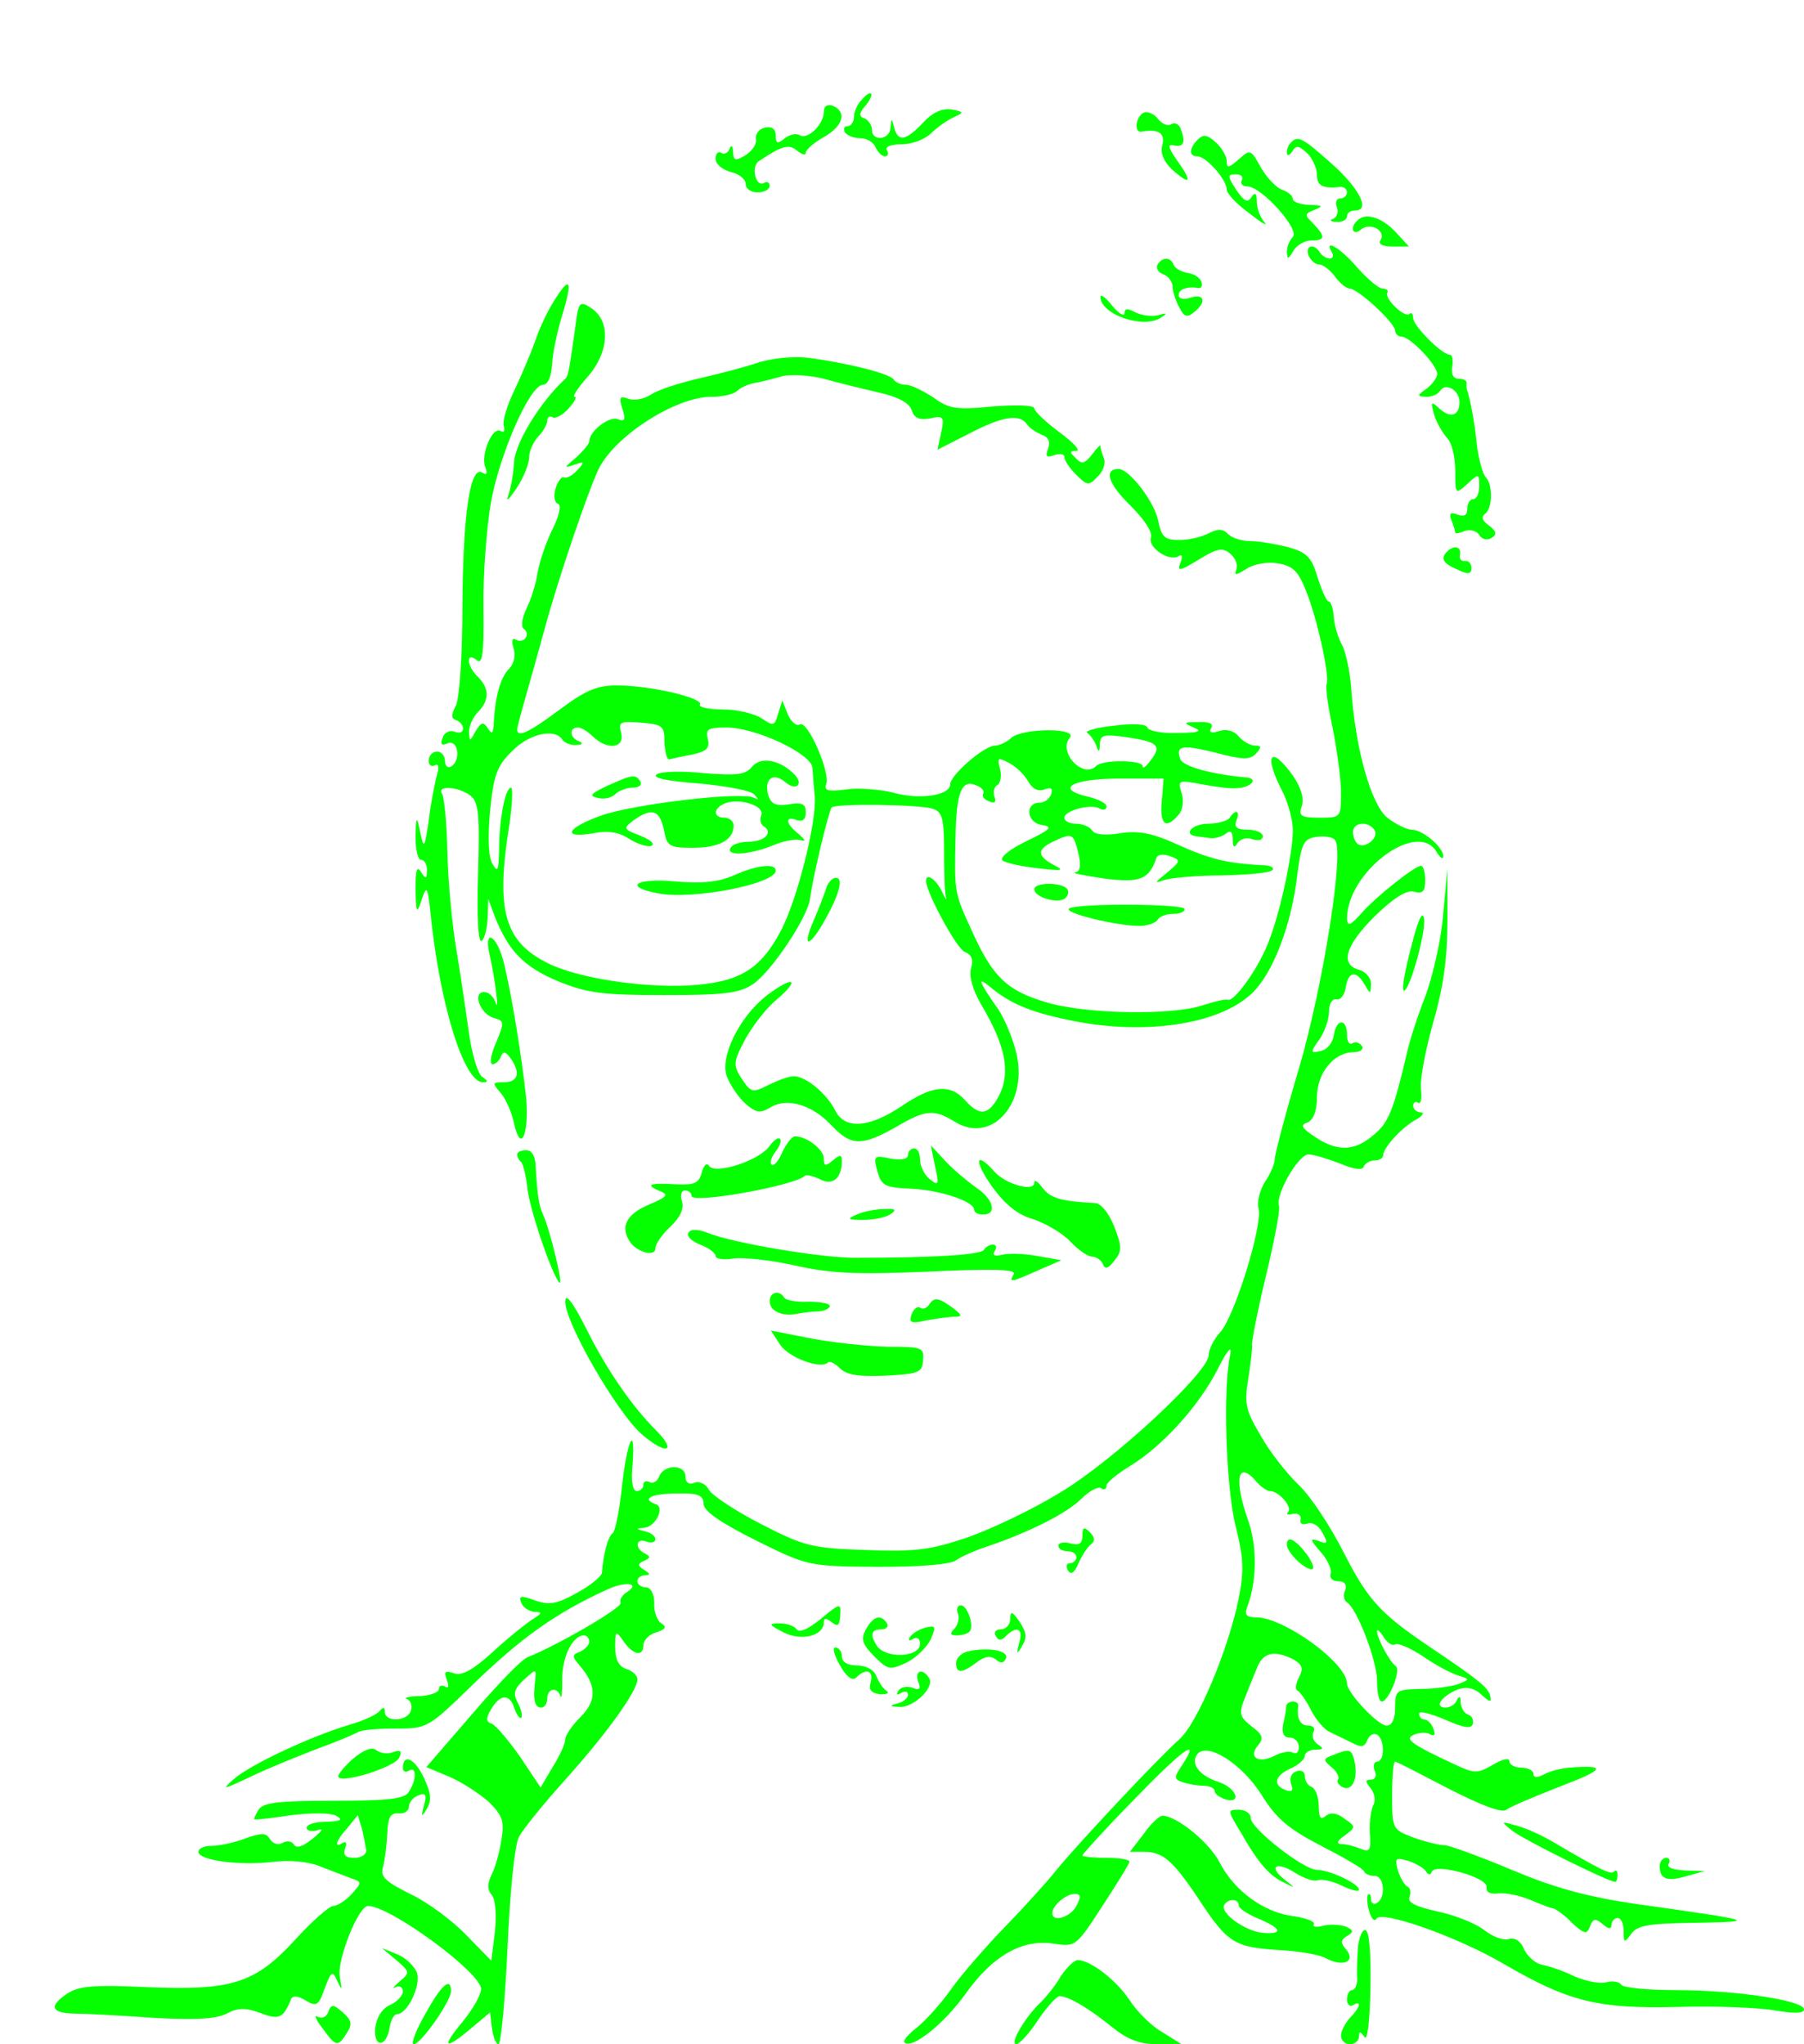 <?xml version="1.0" standalone="no"?>
<!DOCTYPE svg PUBLIC "-//W3C//DTD SVG 20010904//EN"
 "http://www.w3.org/TR/2001/REC-SVG-20010904/DTD/svg10.dtd">
<svg version="1.0" xmlns="http://www.w3.org/2000/svg"
 width="300pt" height="340pt" viewBox="0 0 300 340"
 preserveAspectRatio="xMidYMid meet">
<g transform="translate(0,340) scale(0.1,-0.1)"
fill="#05FF00" stroke="none">
<path d="M1433 3234 c-7 -7 -13 -20 -13 -29 0 -8 -5 -15 -11 -15 -5 0 -7 -4
-4 -10 3 -5 15 -10 26 -10 11 0 22 -7 25 -15 4 -8 10 -15 16 -15 5 0 6 5 3 10
-4 6 7 10 24 10 17 0 39 8 49 18 10 10 27 22 38 27 18 8 17 9 -4 13 -16 2 -31
-5 -47 -22 -28 -30 -42 -33 -48 -8 -4 16 -5 16 -6 0 -1 -21 -31 -24 -31 -4 0
8 -6 16 -12 19 -10 3 -10 8 1 21 17 20 11 30 -6 10z"/>
<path d="M1370 3214 c0 -21 -27 -47 -40 -39 -6 4 -17 1 -25 -5 -12 -10 -15 -9
-15 5 0 10 -6 15 -17 13 -10 -2 -17 -10 -16 -19 2 -8 -6 -20 -17 -27 -17 -10
-20 -10 -21 5 0 11 -3 13 -6 5 -2 -6 -9 -10 -14 -6 -5 3 -9 -2 -9 -10 0 -9 11
-18 25 -22 14 -3 25 -12 25 -20 0 -8 9 -14 20 -14 11 0 20 5 20 11 0 5 -4 8
-9 5 -14 -9 -23 27 -9 36 39 26 50 29 64 17 8 -6 14 -8 14 -3 0 5 14 17 30 26
32 18 39 42 15 52 -9 3 -15 0 -15 -10z"/>
<path d="M1903 3213 c-14 -5 -18 -34 -5 -32 28 5 40 -2 35 -22 -4 -13 2 -27
15 -40 31 -28 36 -23 11 12 -17 24 -18 30 -6 27 16 -3 19 6 10 29 -3 7 -10 10
-16 6 -5 -3 -15 1 -21 9 -6 8 -17 13 -23 11z"/>
<path d="M1992 3168 c-15 -15 -15 -28 -1 -28 15 0 49 -39 49 -55 0 -7 17 -25
38 -40 20 -16 31 -22 25 -15 -7 8 -13 23 -13 35 0 14 -3 16 -9 7 -6 -10 -12
-7 -25 12 -15 23 -15 26 -1 26 9 0 13 -4 10 -10 -3 -5 1 -10 9 -10 24 0 88
-72 76 -84 -6 -6 -10 -17 -10 -25 1 -13 2 -13 11 2 5 9 19 17 29 17 24 0 25 6
4 28 -15 15 -15 16 2 23 15 6 14 8 -8 8 -16 1 -28 5 -28 10 0 5 -8 12 -17 15
-10 3 -26 20 -36 37 -17 31 -18 31 -37 14 -17 -15 -20 -15 -20 -3 0 8 -8 22
-18 31 -14 13 -21 14 -30 5z"/>
<path d="M2147 3163 c-4 -3 -7 -11 -7 -17 0 -6 4 -5 9 2 6 11 11 10 25 -3 9
-9 16 -25 16 -36 0 -18 10 -23 38 -20 6 1 12 -3 12 -9 0 -5 -5 -10 -11 -10 -6
0 -9 -6 -6 -14 3 -8 1 -17 -6 -20 -7 -2 -4 -5 6 -5 9 -1 17 4 17 9 0 6 6 10
14 10 26 0 5 39 -42 80 -46 41 -54 45 -65 33z"/>
<path d="M2257 3033 c-13 -12 -7 -26 6 -15 15 13 42 -1 33 -17 -5 -7 3 -11 20
-11 l27 0 -23 25 c-23 24 -50 32 -63 18z"/>
<path d="M2176 2975 c4 -8 11 -15 18 -15 6 0 18 -9 26 -20 8 -11 19 -20 25
-20 14 -1 75 -57 75 -70 0 -5 5 -10 11 -10 14 0 59 -47 59 -62 0 -6 -8 -17
-17 -24 -17 -12 -17 -13 -1 -14 9 0 19 4 23 10 9 15 34 0 32 -21 -1 -22 -17
-25 -36 -6 -11 10 -12 8 -6 -13 4 -13 14 -30 21 -38 8 -7 14 -32 14 -54 0 -40
0 -41 20 -23 19 18 20 17 20 -3 0 -12 -4 -22 -10 -22 -5 0 -10 -7 -10 -16 0
-11 -5 -14 -16 -10 -12 5 -15 2 -10 -10 3 -8 6 -17 6 -20 0 -2 7 -1 16 3 9 3
20 0 24 -7 4 -7 13 -9 20 -5 10 6 9 11 -4 21 -11 8 -13 14 -7 19 13 8 14 48 2
61 -5 5 -12 29 -15 54 -4 40 -11 75 -16 90 -1 3 -2 8 -1 13 0 4 -5 7 -13 7 -9
0 -13 7 -11 20 2 11 0 20 -4 20 -13 0 -61 48 -61 61 0 7 -3 10 -6 7 -7 -8 -42
25 -37 35 2 4 -1 7 -8 7 -6 0 -25 16 -42 35 -27 32 -57 50 -42 25 3 -5 2 -10
-4 -10 -5 0 -13 5 -16 10 -10 16 -25 12 -19 -5z"/>
<path d="M1925 2960 c-3 -6 1 -13 9 -16 9 -3 16 -13 16 -21 0 -8 5 -23 11 -34
8 -16 13 -18 25 -8 21 17 17 31 -6 24 -11 -4 -20 -2 -20 4 0 10 14 15 33 12 5
-1 7 4 5 10 -2 7 -13 14 -23 15 -11 2 -21 8 -23 13 -5 14 -19 14 -27 1z"/>
<path d="M921 2899 c-12 -19 -26 -50 -32 -69 -7 -19 -22 -55 -34 -80 -12 -25
-20 -51 -17 -59 2 -8 0 -11 -5 -8 -14 9 -34 -39 -26 -60 4 -10 3 -14 -5 -9
-20 12 -32 -67 -33 -220 0 -86 -5 -156 -11 -168 -8 -15 -8 -21 1 -24 6 -2 11
-8 11 -14 0 -6 -6 -8 -14 -5 -8 3 -17 -1 -20 -10 -4 -11 -2 -14 9 -9 17 6 22
-29 5 -39 -5 -3 -10 1 -10 9 0 9 -6 16 -13 16 -8 0 -14 -7 -14 -15 0 -8 5 -11
10 -8 6 4 8 -3 3 -18 -3 -13 -10 -46 -13 -74 -7 -46 -8 -48 -14 -20 -6 29 -7
29 -8 -7 0 -21 4 -38 9 -38 6 0 10 -8 10 -17 0 -15 -2 -16 -10 -3 -7 11 -9 2
-9 -30 1 -37 2 -41 9 -20 9 28 11 26 15 -10 15 -157 56 -290 88 -290 9 0 9 2
-1 9 -7 4 -17 37 -22 72 -5 35 -14 98 -21 139 -7 41 -14 114 -15 162 -1 48 -5
92 -9 98 -9 14 27 12 47 -3 14 -11 16 -30 13 -130 -2 -72 0 -115 6 -112 5 4 9
21 10 38 l1 32 11 -30 c23 -57 48 -83 105 -107 49 -20 74 -23 177 -23 100 0
124 3 147 18 31 21 91 111 95 142 4 33 31 146 36 152 7 7 145 5 168 -2 16 -5
19 -17 19 -70 0 -35 1 -69 3 -77 2 -7 -1 -3 -7 10 -9 19 -26 31 -26 17 0 -19
51 -113 64 -118 12 -5 15 -13 11 -27 -4 -13 2 -36 18 -63 39 -66 47 -109 30
-146 -18 -36 -33 -39 -58 -11 -25 28 -55 25 -106 -10 -54 -36 -94 -39 -110 -7
-14 28 -49 57 -69 57 -8 0 -27 -7 -43 -15 -26 -13 -28 -12 -43 10 -15 23 -15
28 5 66 12 22 35 52 52 66 41 35 29 41 -15 8 -46 -35 -80 -104 -67 -136 5 -13
18 -33 30 -44 18 -16 25 -17 42 -7 27 17 69 5 101 -29 33 -35 50 -36 107 -4
51 30 64 31 101 8 62 -36 122 36 99 120 -6 23 -19 53 -28 67 -33 47 -37 57
-15 39 32 -27 66 -42 129 -55 124 -27 252 -9 307 44 34 32 65 111 75 194 7 56
11 63 32 66 13 2 27 0 31 -5 16 -17 -19 -239 -59 -377 -23 -77 -41 -146 -41
-153 0 -8 -7 -25 -16 -38 -9 -14 -14 -34 -11 -45 7 -28 -40 -180 -64 -206 -10
-11 -19 -28 -19 -38 0 -28 -160 -177 -248 -229 -44 -27 -113 -60 -153 -74 -62
-21 -86 -24 -169 -21 -90 3 -102 6 -174 43 -43 22 -82 48 -87 57 -5 10 -16 15
-24 12 -9 -4 -15 0 -15 10 0 21 -36 21 -44 0 -3 -8 -10 -12 -16 -9 -5 3 -10 1
-10 -4 0 -6 -5 -11 -11 -11 -7 0 -10 17 -7 45 5 72 -10 36 -18 -40 -4 -38 -11
-72 -15 -75 -8 -5 -16 -36 -18 -66 -1 -6 -19 -21 -41 -33 -34 -19 -46 -21 -70
-13 -24 9 -28 8 -23 -4 3 -8 13 -14 22 -15 13 0 13 -2 -3 -12 -11 -7 -41 -31
-67 -55 -33 -30 -52 -40 -64 -35 -15 5 -17 3 -12 -11 4 -10 3 -15 -3 -11 -6 3
-10 1 -10 -4 0 -6 -15 -11 -32 -12 -18 0 -28 -3 -21 -5 7 -3 9 -12 6 -20 -6
-17 -43 -19 -43 -1 0 8 -3 8 -8 2 -4 -6 -27 -17 -52 -24 -63 -19 -160 -64
-190 -89 -23 -20 -20 -19 29 4 29 14 79 34 110 46 31 11 61 24 66 27 6 4 34 6
63 6 52 0 54 1 125 70 83 81 141 122 226 161 32 15 58 11 32 -5 -7 -5 -11 -12
-9 -17 3 -8 -106 -71 -154 -90 -10 -3 -51 -46 -93 -95 l-76 -88 38 -16 c21 -9
50 -28 66 -42 23 -23 26 -33 21 -62 -3 -20 -10 -46 -16 -58 -8 -16 -8 -26 0
-35 6 -8 8 -33 5 -61 l-6 -48 -42 43 c-23 24 -65 55 -93 68 -42 21 -50 29 -45
45 3 11 6 36 7 55 1 27 5 35 19 34 9 -1 17 4 17 11 0 7 7 16 16 19 12 5 14 1
9 -17 -5 -19 -4 -20 5 -5 8 14 7 26 -6 53 -15 31 -34 39 -34 14 0 -6 5 -7 10
-4 13 8 13 -15 0 -35 -7 -12 -33 -15 -125 -15 -91 0 -118 -3 -125 -15 -5 -8
-8 -15 -7 -16 1 -1 29 2 61 7 35 4 66 4 75 -1 12 -7 8 -9 -16 -10 -18 0 -33
-4 -33 -10 0 -5 8 -7 18 -4 11 4 8 -1 -8 -14 -16 -13 -27 -17 -31 -10 -4 6
-12 7 -19 3 -7 -4 -16 -2 -21 6 -6 11 -14 11 -42 1 -18 -7 -43 -12 -55 -12
-12 0 -22 -4 -22 -10 0 -14 66 -23 121 -17 30 4 61 1 81 -7 18 -7 41 -16 52
-20 18 -6 18 -7 1 -26 -10 -11 -24 -20 -31 -20 -6 0 -35 -25 -63 -56 -67 -73
-105 -85 -248 -79 -85 4 -111 2 -130 -10 -32 -21 -29 -33 10 -34 17 0 76 -3
131 -7 72 -4 105 -2 123 7 19 10 31 10 56 1 31 -12 38 -9 51 23 2 6 11 6 24
-2 18 -11 22 -9 32 20 11 29 13 30 21 12 8 -17 8 -15 4 7 -5 28 31 118 47 118
37 0 188 -111 188 -138 0 -10 -14 -34 -31 -55 -36 -43 -30 -48 15 -10 l31 26
3 -26 c2 -15 7 -27 11 -27 4 0 11 73 15 161 4 94 12 171 19 184 7 13 41 55 77
95 70 78 120 148 120 167 0 6 -8 14 -18 17 -13 4 -19 16 -19 36 0 28 1 29 14
10 16 -23 33 -26 33 -6 0 8 10 18 21 21 16 5 18 9 9 15 -7 4 -13 19 -12 34 0
15 -6 26 -14 26 -8 0 -14 5 -14 10 0 6 6 10 13 10 9 0 8 3 -2 9 -11 7 -11 10
0 15 11 5 11 7 2 12 -18 8 -16 27 2 20 8 -3 15 -1 15 4 0 5 -8 11 -17 13 -16
4 -16 5 -2 6 19 1 35 34 20 39 -26 9 -7 18 34 18 36 1 45 -3 45 -17 0 -12 27
-31 87 -61 87 -43 87 -43 203 -44 71 0 121 4 130 11 8 6 33 17 55 24 67 23
129 54 153 78 13 13 28 21 33 18 5 -4 9 -2 9 4 0 5 17 19 38 32 53 32 114 98
146 160 16 32 25 43 22 27 -13 -57 -7 -225 9 -287 13 -52 14 -73 5 -119 -17
-85 -69 -209 -99 -235 -35 -31 -169 -174 -204 -217 -15 -19 -54 -62 -86 -95
-32 -33 -72 -79 -89 -103 -17 -24 -42 -52 -57 -64 -14 -11 -24 -22 -21 -25 12
-12 65 30 101 80 46 65 96 93 149 84 34 -5 36 -4 78 61 24 37 45 70 46 75 2 4
-15 7 -37 7 -23 0 -41 2 -41 4 0 2 37 43 83 90 81 84 115 110 84 62 -15 -22
-15 -25 -1 -30 9 -3 24 -6 35 -6 10 0 19 -4 19 -9 0 -5 9 -11 19 -14 27 -7 16
20 -12 29 -31 10 -47 29 -37 45 15 24 76 -14 109 -68 24 -38 44 -55 98 -83 37
-19 70 -38 71 -42 2 -5 10 -8 18 -8 16 0 19 -36 4 -45 -5 -3 -10 -1 -10 6 0 7
-2 10 -5 8 -2 -3 -2 -15 2 -28 3 -12 9 -18 12 -12 9 14 134 -30 211 -75 108
-63 156 -75 288 -72 65 2 138 -1 165 -6 31 -5 47 -5 47 2 0 15 -114 32 -213
32 -47 0 -88 4 -91 9 -3 5 -15 7 -25 4 -11 -3 -34 2 -53 10 -18 9 -42 17 -53
19 -11 2 -24 13 -30 25 -6 15 -16 21 -26 18 -9 -3 -27 4 -41 15 -14 11 -49 25
-78 31 -36 8 -50 15 -46 24 3 8 1 15 -3 17 -5 2 -12 14 -16 26 -6 22 -5 23 17
17 12 -4 26 -12 29 -17 4 -7 8 -7 10 -1 6 15 95 -10 91 -26 -1 -8 6 -12 20
-10 13 1 37 -4 53 -11 17 -7 34 -14 38 -14 4 -1 19 -11 31 -24 21 -19 25 -20
30 -6 5 13 9 14 21 4 10 -9 15 -9 15 -1 0 6 5 11 10 11 6 0 10 -10 10 -22 0
-20 1 -20 13 -4 10 14 30 17 107 18 105 2 102 3 -104 32 -80 12 -133 27 -202
56 -52 22 -102 40 -111 41 -10 0 -34 6 -53 13 -34 13 -35 14 -35 69 0 32 2 57
5 57 3 0 43 -21 89 -45 55 -28 89 -41 96 -35 6 5 47 22 90 39 74 28 78 36 15
31 -14 -1 -33 -6 -42 -11 -12 -6 -18 -6 -18 1 0 5 -9 10 -20 10 -11 0 -20 5
-20 11 0 6 -12 3 -27 -6 -26 -15 -31 -15 -63 0 -73 34 -86 43 -68 50 10 4 22
4 27 0 7 -3 8 0 5 9 -3 9 -10 16 -15 16 -5 0 -9 4 -9 10 0 5 19 0 43 -10 29
-13 43 -16 46 -8 2 7 -1 14 -7 16 -7 2 -12 11 -13 20 0 11 -2 12 -6 5 -2 -7
-11 -13 -19 -13 -20 0 -7 19 20 30 14 5 27 3 39 -8 15 -14 18 -14 15 -2 -3 13
-20 27 -102 82 -80 54 -101 77 -140 153 -22 44 -56 96 -76 115 -20 19 -49 56
-64 83 -25 42 -27 53 -20 95 4 26 7 51 6 55 -1 4 9 56 23 114 14 58 24 111 22
117 -7 18 32 86 49 86 8 0 31 -7 52 -15 24 -10 38 -12 40 -5 2 5 10 10 18 10
8 0 14 4 14 8 0 13 31 47 55 60 11 6 14 12 8 12 -7 0 -13 5 -13 11 0 5 4 8 8
5 5 -3 7 7 5 22 -2 15 7 64 20 110 17 59 24 107 24 170 l0 87 -7 -75 c-3 -41
-17 -102 -29 -135 -13 -33 -27 -76 -31 -95 -23 -98 -31 -117 -55 -137 -32 -28
-61 -29 -98 -4 -23 15 -25 20 -13 24 10 4 16 19 16 42 0 40 28 75 61 75 11 0
17 5 14 10 -4 6 -11 8 -16 5 -5 -4 -9 3 -9 14 0 28 -18 27 -22 -1 -2 -13 -11
-24 -22 -26 -17 -4 -18 -3 -2 19 9 13 16 34 16 46 0 13 5 22 12 21 7 -2 14 7
16 20 4 26 17 29 31 5 10 -17 10 -17 11 0 0 11 -9 21 -20 24 -32 9 -23 40 26
89 32 31 53 44 65 41 15 -4 19 0 19 19 0 13 -3 24 -7 24 -10 0 -76 -52 -100
-80 -17 -19 -22 -21 -23 -9 -1 78 117 167 149 112 6 -10 11 -13 11 -7 0 15
-34 44 -52 44 -8 0 -27 9 -41 20 -27 22 -53 114 -60 215 -2 28 -9 60 -15 72
-7 12 -13 33 -14 47 -1 15 -5 26 -9 26 -3 0 -11 18 -18 40 -10 33 -17 41 -49
50 -20 5 -48 10 -62 10 -15 0 -31 5 -38 12 -9 9 -17 9 -34 0 -13 -6 -35 -11
-50 -10 -21 0 -27 6 -32 32 -6 31 -48 86 -66 86 -25 0 -17 -25 19 -60 24 -24
38 -45 35 -54 -6 -16 30 -41 46 -31 6 4 7 -1 3 -11 -6 -15 -1 -14 30 5 31 19
40 21 53 10 8 -7 13 -18 10 -26 -4 -11 -1 -10 17 1 12 8 35 12 52 9 25 -4 34
-13 47 -46 19 -47 40 -145 34 -155 -2 -4 2 -36 10 -72 7 -36 14 -84 14 -107 0
-43 0 -43 -36 -43 -31 0 -35 3 -29 20 4 13 -2 31 -15 50 -38 53 -49 34 -17
-27 9 -18 17 -47 17 -65 -1 -44 -23 -144 -43 -191 -18 -43 -55 -93 -65 -90 -4
2 -23 -3 -42 -9 -50 -17 -195 -15 -260 5 -65 19 -89 42 -123 117 -30 65 -30
65 -28 155 1 78 10 99 34 89 9 -3 15 -10 12 -14 -3 -4 2 -10 10 -13 9 -4 12
-1 9 7 -3 8 -1 17 4 20 6 3 8 16 5 27 -5 19 -4 20 15 10 12 -6 26 -20 32 -31
7 -12 16 -17 27 -13 11 4 14 2 11 -8 -3 -8 -11 -14 -19 -14 -25 0 -22 -33 3
-37 20 -3 16 -7 -25 -27 -27 -13 -45 -27 -40 -32 4 -4 31 -10 58 -13 42 -5 46
-4 28 5 -30 16 -29 27 2 41 29 13 30 12 39 -24 4 -19 2 -28 -6 -29 -7 -1 14
-5 47 -10 60 -8 76 -2 88 34 2 6 11 7 23 3 18 -7 18 -8 -6 -28 -20 -16 -21
-18 -5 -12 11 4 55 8 97 8 42 1 80 4 84 9 4 4 -4 8 -17 8 -58 3 -87 10 -140
34 -44 20 -67 24 -97 19 -25 -4 -42 -2 -46 5 -4 6 -16 11 -27 11 -10 0 -19 4
-19 10 0 12 45 24 59 15 6 -3 11 -2 11 4 0 5 -14 12 -31 16 -56 13 -26 30 52
30 l74 0 -3 -37 c-4 -40 7 -48 28 -23 7 8 9 23 5 36 -7 21 -5 22 31 15 22 -4
48 -8 58 -7 25 0 41 16 18 18 -56 5 -104 18 -109 30 -9 23 3 25 59 11 45 -12
57 -12 67 -1 9 10 9 13 -2 13 -8 0 -20 7 -27 15 -8 10 -21 13 -33 9 -13 -4
-17 -2 -13 5 5 7 -3 11 -21 10 -25 0 -26 -1 -8 -9 15 -6 9 -9 -27 -9 -25 -1
-48 3 -50 9 -2 6 -24 7 -56 3 -29 -3 -49 -9 -44 -12 5 -3 12 -13 15 -21 4 -12
6 -11 6 3 1 15 7 16 44 11 53 -8 59 -14 41 -38 -8 -11 -14 -16 -14 -10 0 10
-67 11 -77 0 -22 -22 -64 23 -44 47 14 17 -79 16 -97 0 -7 -7 -20 -13 -27 -13
-18 0 -75 -49 -75 -65 0 -18 -52 -26 -96 -13 -21 5 -56 8 -77 5 -30 -4 -37 -2
-33 9 7 19 -31 107 -44 99 -6 -3 -14 4 -20 17 l-9 23 -7 -22 c-6 -21 -8 -21
-27 -8 -12 8 -41 15 -65 15 -24 0 -41 4 -38 8 7 11 -83 32 -138 32 -33 0 -52
-8 -95 -40 -51 -38 -71 -48 -71 -33 0 3 7 29 15 57 8 28 22 78 31 111 22 82
74 234 90 266 28 55 128 119 187 119 18 0 37 4 43 10 5 5 18 11 29 13 11 2 31
7 45 11 14 4 46 2 70 -4 25 -7 66 -17 92 -23 31 -7 50 -17 54 -29 4 -13 12
-17 30 -14 23 5 25 3 19 -24 l-6 -28 55 28 c54 28 82 32 94 14 4 -6 15 -13 24
-17 12 -4 15 -12 11 -23 -5 -13 -3 -16 10 -11 9 3 17 2 17 -3 0 -6 9 -19 20
-30 18 -18 21 -18 35 -3 9 8 14 22 11 30 -3 8 -6 17 -6 21 0 3 -6 -3 -14 -14
-12 -15 -17 -17 -27 -6 -11 10 -10 12 1 12 8 0 -5 14 -28 31 -23 17 -42 35
-42 40 0 5 -29 6 -69 3 -61 -6 -73 -4 -99 15 -17 11 -37 21 -45 21 -9 0 -18 4
-21 9 -7 10 -80 28 -143 36 -24 3 -62 -1 -85 -9 -24 -8 -68 -19 -98 -26 -30
-7 -65 -18 -77 -26 -12 -8 -29 -11 -39 -7 -13 5 -15 2 -9 -17 6 -18 4 -22 -8
-17 -14 5 -47 -20 -47 -37 0 -4 -10 -16 -22 -27 -20 -17 -21 -18 -3 -12 17 6
18 5 5 -9 -8 -9 -18 -14 -22 -12 -4 2 -10 -6 -14 -18 -4 -13 -2 -24 4 -26 6
-2 2 -20 -10 -44 -11 -22 -21 -54 -24 -70 -2 -16 -10 -43 -18 -59 -8 -17 -10
-31 -5 -35 5 -3 7 -10 3 -15 -3 -5 -10 -6 -16 -3 -6 4 -8 -1 -4 -14 4 -12 1
-26 -8 -35 -14 -14 -23 -47 -25 -92 -1 -15 -3 -17 -10 -6 -7 11 -11 10 -20 -5
-10 -18 -10 -18 -11 -1 0 10 7 25 15 33 19 19 19 39 0 58 -19 18 -21 43 -2 28
9 -8 12 10 11 86 -1 54 5 132 12 174 14 81 65 198 87 198 8 0 14 14 15 34 1
19 9 56 17 82 18 59 13 67 -14 23z m184 -734 c1 -16 4 -29 8 -28 4 1 21 5 38
8 24 5 30 11 26 26 -4 16 0 19 31 19 49 0 142 -44 143 -67 1 -10 2 -31 4 -48
3 -44 -30 -174 -57 -224 -34 -64 -69 -85 -152 -90 -79 -4 -185 12 -235 37 -72
36 -87 87 -64 230 5 34 6 62 3 62 -10 0 -20 -53 -20 -104 -1 -34 -2 -38 -11
-23 -7 12 -8 44 -4 89 6 60 12 75 37 99 28 29 71 38 83 19 3 -5 14 -10 23 -9
11 0 12 3 5 6 -16 6 -17 23 -2 23 6 0 17 -7 25 -15 24 -23 53 -20 47 6 -5 18
-2 20 33 17 36 -3 39 -5 39 -33z m1181 -146 c7 -12 -15 -31 -28 -23 -4 3 -8
12 -8 20 0 17 26 19 36 3z m-196 -1084 c7 -8 17 -15 22 -15 15 0 38 -27 30
-35 -4 -4 0 -5 8 -3 8 2 14 -2 13 -9 -2 -7 3 -10 11 -7 8 3 19 -3 25 -15 10
-18 9 -20 -6 -14 -15 5 -15 3 3 -18 12 -13 19 -30 17 -36 -3 -7 3 -13 12 -13
11 0 15 -5 12 -15 -4 -8 -2 -17 3 -20 17 -11 50 -97 50 -131 0 -19 3 -34 8
-34 11 0 33 53 23 59 -10 7 -31 46 -31 58 0 4 5 0 11 -10 6 -9 14 -15 19 -12
5 3 25 -6 45 -19 20 -14 46 -28 58 -32 22 -7 22 -7 2 -15 -11 -4 -39 -8 -62
-8 -41 -1 -43 -2 -43 -31 0 -19 -5 -30 -14 -30 -15 0 -66 55 -66 70 0 34 -105
110 -151 110 -16 0 -20 4 -15 17 16 42 17 100 2 143 -25 71 -18 103 14 65z
m-1110 -265 c0 -6 -7 -13 -15 -17 -14 -5 -14 -8 -2 -22 29 -33 30 -59 3 -86
-14 -14 -26 -31 -26 -38 0 -7 -9 -27 -21 -46 l-20 -34 -34 51 c-19 27 -40 52
-47 55 -10 3 -10 9 -2 23 15 26 31 28 39 4 4 -12 9 -19 12 -17 2 3 0 14 -6 25
-8 15 -6 23 10 38 21 19 21 19 19 -1 -4 -32 -1 -45 10 -45 6 0 10 7 10 15 0
17 17 20 22 4 2 -6 3 7 3 29 0 38 18 72 36 72 5 0 9 -5 9 -10z m1171 -30 c15
-9 17 -15 9 -30 -5 -10 -7 -20 -2 -22 4 -2 14 -16 22 -32 8 -16 22 -32 30 -36
8 -4 25 -12 37 -18 17 -9 22 -8 27 4 3 8 10 12 16 9 13 -8 13 -45 0 -45 -5 0
-7 -7 -4 -15 4 -8 1 -15 -6 -15 -10 0 -10 -3 0 -15 6 -8 8 -20 4 -27 -4 -7 -7
-28 -6 -46 2 -30 0 -33 -15 -27 -10 4 -24 8 -32 8 -9 0 -8 5 5 14 19 14 19 15
0 28 -13 10 -23 11 -31 5 -9 -8 -12 -3 -12 17 0 15 -6 29 -12 31 -6 2 -11 10
-11 18 0 7 -6 11 -14 8 -9 -3 -12 -12 -9 -21 4 -10 2 -14 -7 -11 -24 8 -21 24
5 36 14 6 25 16 25 22 0 5 8 10 18 10 13 0 14 2 3 9 -7 5 -10 14 -7 20 4 6 0
11 -8 11 -14 0 -20 12 -17 33 0 4 -3 7 -9 7 -5 0 -10 -3 -11 -7 0 -5 -2 -18
-5 -30 -3 -16 1 -23 11 -23 8 0 15 -7 15 -16 0 -8 -4 -12 -10 -9 -5 3 -19 1
-30 -5 -27 -14 -45 -3 -28 17 10 12 8 18 -11 32 -19 15 -21 21 -12 44 6 15 15
38 21 52 10 27 29 31 61 15z m-1542 -317 c1 -7 -8 -13 -20 -13 -15 0 -19 5
-15 16 3 8 2 12 -4 9 -15 -10 -12 3 8 25 l17 21 7 -23 c3 -13 6 -29 7 -35z
m1181 -93 c-10 -19 -40 -28 -40 -12 0 13 23 32 37 32 11 0 11 -5 3 -20z"/>
<path d="M1250 2124 c-11 -13 -26 -14 -79 -10 -36 4 -72 3 -79 -2 -8 -6 17
-11 69 -15 46 -4 87 -12 93 -18 8 -9 8 -10 0 -6 -19 11 -198 -10 -253 -29 -59
-21 -68 -39 -15 -30 25 5 43 2 60 -9 14 -9 31 -14 37 -12 7 3 -1 10 -18 17
-29 11 -29 12 -11 26 30 21 43 17 50 -16 5 -28 9 -30 49 -30 43 0 67 13 67 37
0 7 -7 13 -15 13 -20 0 -19 16 1 24 24 9 66 -4 60 -20 -3 -7 -1 -16 5 -19 15
-10 0 -25 -26 -25 -13 0 -27 -4 -30 -10 -9 -14 30 -12 68 3 18 8 39 12 47 10
11 -3 10 -1 -2 10 -22 17 -23 31 -3 23 10 -3 15 1 15 13 0 14 -6 17 -29 13
-22 -3 -29 1 -34 17 -6 26 9 37 29 20 19 -16 32 -2 13 15 -24 23 -55 28 -69
10z"/>
<path d="M1010 2093 c-28 -13 -31 -17 -16 -20 10 -3 23 0 29 6 6 6 19 11 30
11 10 0 15 5 12 10 -8 13 -13 12 -55 -7z"/>
<path d="M1220 1944 c-25 -11 -53 -14 -97 -10 -67 6 -87 -9 -28 -20 58 -11
195 16 195 38 0 13 -32 9 -70 -8z"/>
<path d="M2140 831 c0 -13 29 -41 41 -41 6 0 2 11 -8 25 -19 25 -33 32 -33 16z"/>
<path d="M2217 481 c-17 -6 -17 -8 -3 -20 9 -7 14 -17 11 -21 -3 -4 2 -10 9
-13 16 -6 25 17 18 46 -5 18 -8 19 -35 8z"/>
<path d="M1830 2907 c-1 -30 72 -55 101 -35 11 7 9 8 -4 4 -10 -3 -27 -1 -38
4 -14 8 -19 7 -19 -1 0 -6 -9 -1 -20 12 -10 13 -19 20 -20 16z"/>
<path d="M957 2858 c-11 -78 -12 -83 -17 -88 -42 -39 -82 -105 -85 -137 -1
-21 -6 -47 -10 -58 -4 -11 2 -5 14 13 12 18 21 41 21 52 0 10 7 25 15 34 8 8
15 20 15 26 0 6 4 9 9 6 4 -3 16 3 26 14 10 11 15 20 11 20 -5 0 5 15 21 33
36 41 39 92 7 114 -20 13 -22 12 -27 -29z"/>
<path d="M2407 2483 c-12 -11 -8 -20 16 -30 18 -9 24 -8 24 2 0 8 -5 13 -11
12 -6 -1 -10 4 -8 11 2 13 -10 16 -21 5z"/>
<path d="M2045 2040 c-3 -5 -19 -10 -36 -10 -26 0 -43 -18 -19 -21 6 -1 16 -2
23 -3 6 -1 18 2 25 7 8 7 12 4 12 -9 0 -14 3 -15 8 -6 5 7 16 10 25 6 10 -3
17 -1 17 5 0 6 -11 11 -25 11 -18 0 -23 4 -19 15 7 17 -1 20 -11 5z"/>
<path d="M1374 1923 c-3 -10 -12 -33 -20 -52 -20 -45 -11 -50 14 -8 27 47 36
77 22 77 -6 0 -13 -8 -16 -17z"/>
<path d="M1720 1921 c0 -13 37 -24 50 -16 6 4 8 11 5 16 -8 12 -55 12 -55 0z"/>
<path d="M1778 1889 c-11 -7 78 -29 117 -29 13 0 27 5 30 10 3 6 15 10 26 10
10 0 19 3 19 8 0 9 -178 10 -192 1z"/>
<path d="M2347 1826 c-10 -38 -16 -70 -13 -73 8 -8 38 96 34 119 -2 15 -10 -2
-21 -46z"/>
<path d="M814 1813 c9 -39 17 -102 10 -80 -3 9 -11 17 -19 17 -20 0 -6 -37 16
-43 18 -5 18 -7 4 -41 -9 -20 -11 -36 -6 -36 5 0 12 6 14 13 4 9 8 8 16 -3 17
-24 13 -40 -11 -40 -19 0 -20 -1 -6 -17 9 -10 19 -33 23 -52 11 -50 25 -18 20
43 -7 66 -24 172 -37 224 -11 46 -34 60 -24 15z"/>
<path d="M1279 1493 c-18 -24 -90 -47 -100 -32 -3 6 -9 1 -12 -11 -4 -17 -12
-21 -39 -20 -47 3 -56 0 -33 -10 18 -7 16 -10 -17 -24 -37 -16 -47 -37 -30
-62 12 -17 42 -25 42 -10 0 7 11 23 25 36 16 15 23 30 19 42 -3 10 -1 18 5 18
6 0 11 -4 11 -9 0 -14 171 17 188 33 2 3 14 0 25 -5 21 -12 37 1 37 30 0 11
-3 11 -15 1 -12 -10 -15 -10 -15 3 0 15 -28 37 -48 37 -5 0 -14 -12 -21 -26
-6 -15 -14 -24 -18 -21 -3 4 0 13 7 22 7 9 10 18 7 21 -3 3 -11 -3 -18 -13z"/>
<path d="M860 1480 c0 -4 3 -10 7 -13 3 -4 8 -23 10 -43 4 -36 40 -142 53
-157 8 -9 -15 87 -27 113 -7 16 -9 29 -12 76 0 20 -6 31 -16 31 -8 0 -15 -3
-15 -7z"/>
<path d="M1510 1479 c0 -7 -11 -9 -29 -6 -27 6 -29 5 -22 -21 7 -24 12 -27 55
-29 48 -2 106 -21 106 -35 0 -5 7 -8 15 -8 24 0 17 26 -12 45 -14 10 -38 30
-51 44 l-24 26 7 -35 c7 -31 6 -33 -9 -21 -9 7 -16 22 -16 32 0 11 -4 19 -10
19 -5 0 -10 -5 -10 -11z"/>
<path d="M1650 1426 c22 -30 43 -47 69 -54 20 -7 48 -23 61 -37 13 -14 29 -25
36 -25 7 0 15 -6 18 -12 3 -10 9 -8 19 5 13 16 13 23 0 57 -9 22 -22 39 -32
39 -56 3 -74 8 -87 25 -8 11 -14 15 -14 9 0 -16 -47 -3 -66 18 -32 36 -35 19
-4 -25z"/>
<path d="M1425 1380 c-17 -7 -16 -9 10 -9 17 0 37 4 45 9 12 8 10 10 -10 9
-14 0 -34 -4 -45 -9z"/>
<path d="M1145 1350 c-4 -6 5 -14 19 -20 14 -5 26 -14 26 -19 0 -5 14 -7 31
-4 16 2 62 -3 102 -12 58 -13 100 -15 221 -10 106 5 146 4 142 -4 -9 -15 -5
-14 40 6 l39 17 -40 7 c-22 4 -48 5 -59 2 -12 -3 -16 -1 -12 6 4 6 3 11 -3 11
-5 0 -12 -4 -15 -9 -5 -8 -84 -13 -211 -13 -54 -1 -204 24 -247 41 -17 7 -29
7 -33 1z"/>
<path d="M1280 1236 c0 -17 21 -26 46 -21 11 2 27 4 37 4 9 1 17 5 17 9 0 4
-16 7 -35 7 -20 -1 -38 2 -41 7 -8 13 -24 9 -24 -6z"/>
<path d="M940 1235 c0 -36 88 -188 129 -222 40 -34 57 -27 22 8 -39 39 -81 99
-115 167 -23 46 -36 63 -36 47z"/>
<path d="M1545 1230 c-4 -6 -10 -8 -15 -5 -4 3 -11 -2 -14 -11 -5 -14 -1 -16
25 -10 17 3 39 6 47 6 13 0 12 3 -4 15 -23 17 -31 18 -39 5z"/>
<path d="M1297 1164 c14 -22 68 -42 80 -30 3 3 12 -2 20 -10 11 -11 32 -14 76
-12 55 3 61 5 62 26 2 21 -2 22 -59 22 -34 1 -91 7 -128 14 l-66 13 15 -23z"/>
<path d="M1800 846 c0 -13 -5 -17 -20 -13 -11 3 -20 1 -20 -4 0 -5 7 -9 15 -9
8 0 15 -4 15 -10 0 -5 -5 -10 -11 -10 -5 0 -7 -5 -3 -12 5 -8 11 -4 18 13 6
13 15 27 21 31 6 5 6 11 -3 20 -9 9 -12 8 -12 -6z"/>
<path d="M1362 705 c-19 -15 -33 -21 -37 -15 -3 5 -16 10 -28 10 -20 0 -19 -2
6 -15 30 -15 67 -6 67 17 0 7 4 7 13 0 10 -8 13 -6 14 9 2 24 1 24 -35 -6z"/>
<path d="M1593 716 c3 -7 0 -19 -6 -25 -8 -8 -7 -11 4 -11 9 0 18 3 21 6 9 8
-3 44 -14 44 -6 0 -8 -6 -5 -14z"/>
<path d="M1680 707 c0 -9 -7 -17 -16 -17 -8 0 -12 -5 -8 -11 4 -8 9 -8 17 0
18 18 29 12 22 -11 -5 -20 -4 -21 5 -5 8 13 7 22 -4 39 -13 19 -16 19 -16 5z"/>
<path d="M1440 690 c-9 -16 -6 -25 14 -45 23 -23 26 -23 54 -10 16 8 34 26 40
39 9 21 8 23 -9 19 -11 -3 -22 -10 -26 -16 -3 -6 -1 -7 5 -3 7 4 12 1 12 -8 0
-23 -58 -25 -72 -3 -12 19 -9 27 8 27 8 0 12 5 9 10 -10 16 -23 12 -35 -10z"/>
<path d="M1397 630 c11 -20 21 -26 27 -20 16 16 29 12 24 -8 -4 -13 1 -18 16
-20 11 0 16 2 10 6 -6 4 -13 15 -17 25 -4 10 -17 17 -32 17 -16 0 -25 6 -25
15 0 8 -5 15 -11 15 -5 0 -2 -13 8 -30z"/>
<path d="M1608 653 c-10 -3 -18 -11 -18 -19 0 -18 10 -17 34 1 13 10 23 12 32
5 8 -7 13 -7 17 2 5 13 -31 19 -65 11z"/>
<path d="M1527 603 c5 -12 2 -15 -10 -10 -9 3 -19 1 -23 -5 -4 -7 -3 -8 4 -4
7 4 12 3 12 -3 0 -5 -8 -12 -17 -14 -15 -4 -14 -5 3 -6 24 -1 59 33 49 48 -10
17 -25 13 -18 -6z"/>
<path d="M586 474 c-15 -14 -26 -27 -23 -30 9 -10 96 18 101 33 5 11 2 13 -10
9 -9 -4 -22 -2 -28 3 -7 6 -21 1 -40 -15z"/>
<path d="M2063 353 c29 -51 48 -73 72 -84 20 -10 20 -10 1 5 -28 22 -13 31 18
11 14 -9 31 -15 38 -12 7 2 25 -2 41 -10 15 -7 27 -10 27 -6 0 10 -49 33 -70
33 -22 0 -110 69 -110 86 0 8 -9 14 -20 14 -19 0 -19 -1 3 -37z"/>
<path d="M1902 350 l-23 -30 24 0 c30 0 47 -14 88 -75 52 -79 60 -84 146 -89
27 -2 57 -7 68 -13 28 -15 50 -6 34 14 -10 12 -10 16 1 23 12 7 11 10 -3 16
-9 3 -26 4 -37 1 -11 -3 -18 -2 -15 3 2 4 -13 10 -34 13 -49 6 -98 42 -122 88
-17 34 -72 79 -96 79 -5 0 -19 -13 -31 -30z m158 -119 c0 -5 14 -14 30 -21 41
-17 45 -27 12 -25 -30 2 -74 33 -66 47 7 11 24 10 24 -1z"/>
<path d="M2515 355 c17 -14 160 -85 171 -85 2 0 4 5 4 12 0 6 -3 9 -6 5 -6 -5
-19 1 -104 51 -19 11 -46 23 -60 26 -24 7 -25 7 -5 -9z"/>
<path d="M2760 296 c0 -22 13 -26 46 -16 l29 8 -33 1 c-19 1 -31 5 -27 11 3 6
1 10 -4 10 -6 0 -11 -6 -11 -14z"/>
<path d="M2258 158 c-1 -18 -2 -41 -1 -50 0 -10 -4 -18 -9 -18 -4 0 -8 -7 -8
-16 0 -8 5 -12 10 -9 15 9 12 -4 -5 -21 -8 -9 -15 -22 -15 -30 0 -8 7 -14 15
-14 8 0 15 6 15 13 0 9 2 9 9 -1 5 -8 9 27 10 82 1 60 -2 96 -9 96 -5 0 -11
-15 -12 -32z"/>
<path d="M659 140 c23 -20 23 -21 5 -36 -10 -9 -13 -13 -6 -9 6 3 12 0 12 -7
0 -7 -10 -18 -22 -23 -13 -6 -22 -21 -24 -38 -3 -34 19 -32 24 1 2 12 7 22 12
22 17 0 39 45 34 67 -3 11 -18 26 -32 32 l-27 11 24 -20z"/>
<path d="M1764 113 c-9 -16 -25 -35 -33 -43 -25 -23 -53 -70 -41 -70 5 0 22
18 36 40 15 22 31 40 36 40 15 0 50 -21 88 -52 25 -20 45 -28 75 -28 l40 0
-32 20 c-18 10 -43 35 -55 54 -22 33 -65 66 -86 66 -5 0 -18 -12 -28 -27z"/>
<path d="M707 50 c-16 -28 -24 -50 -19 -50 12 0 62 72 62 88 0 25 -16 11 -43
-38z"/>
<path d="M546 54 c-3 -9 -11 -12 -18 -8 -6 4 -3 -5 8 -19 23 -32 26 -32 41 -8
9 14 8 21 -7 34 -16 14 -19 14 -24 1z"/>
</g>
</svg>
